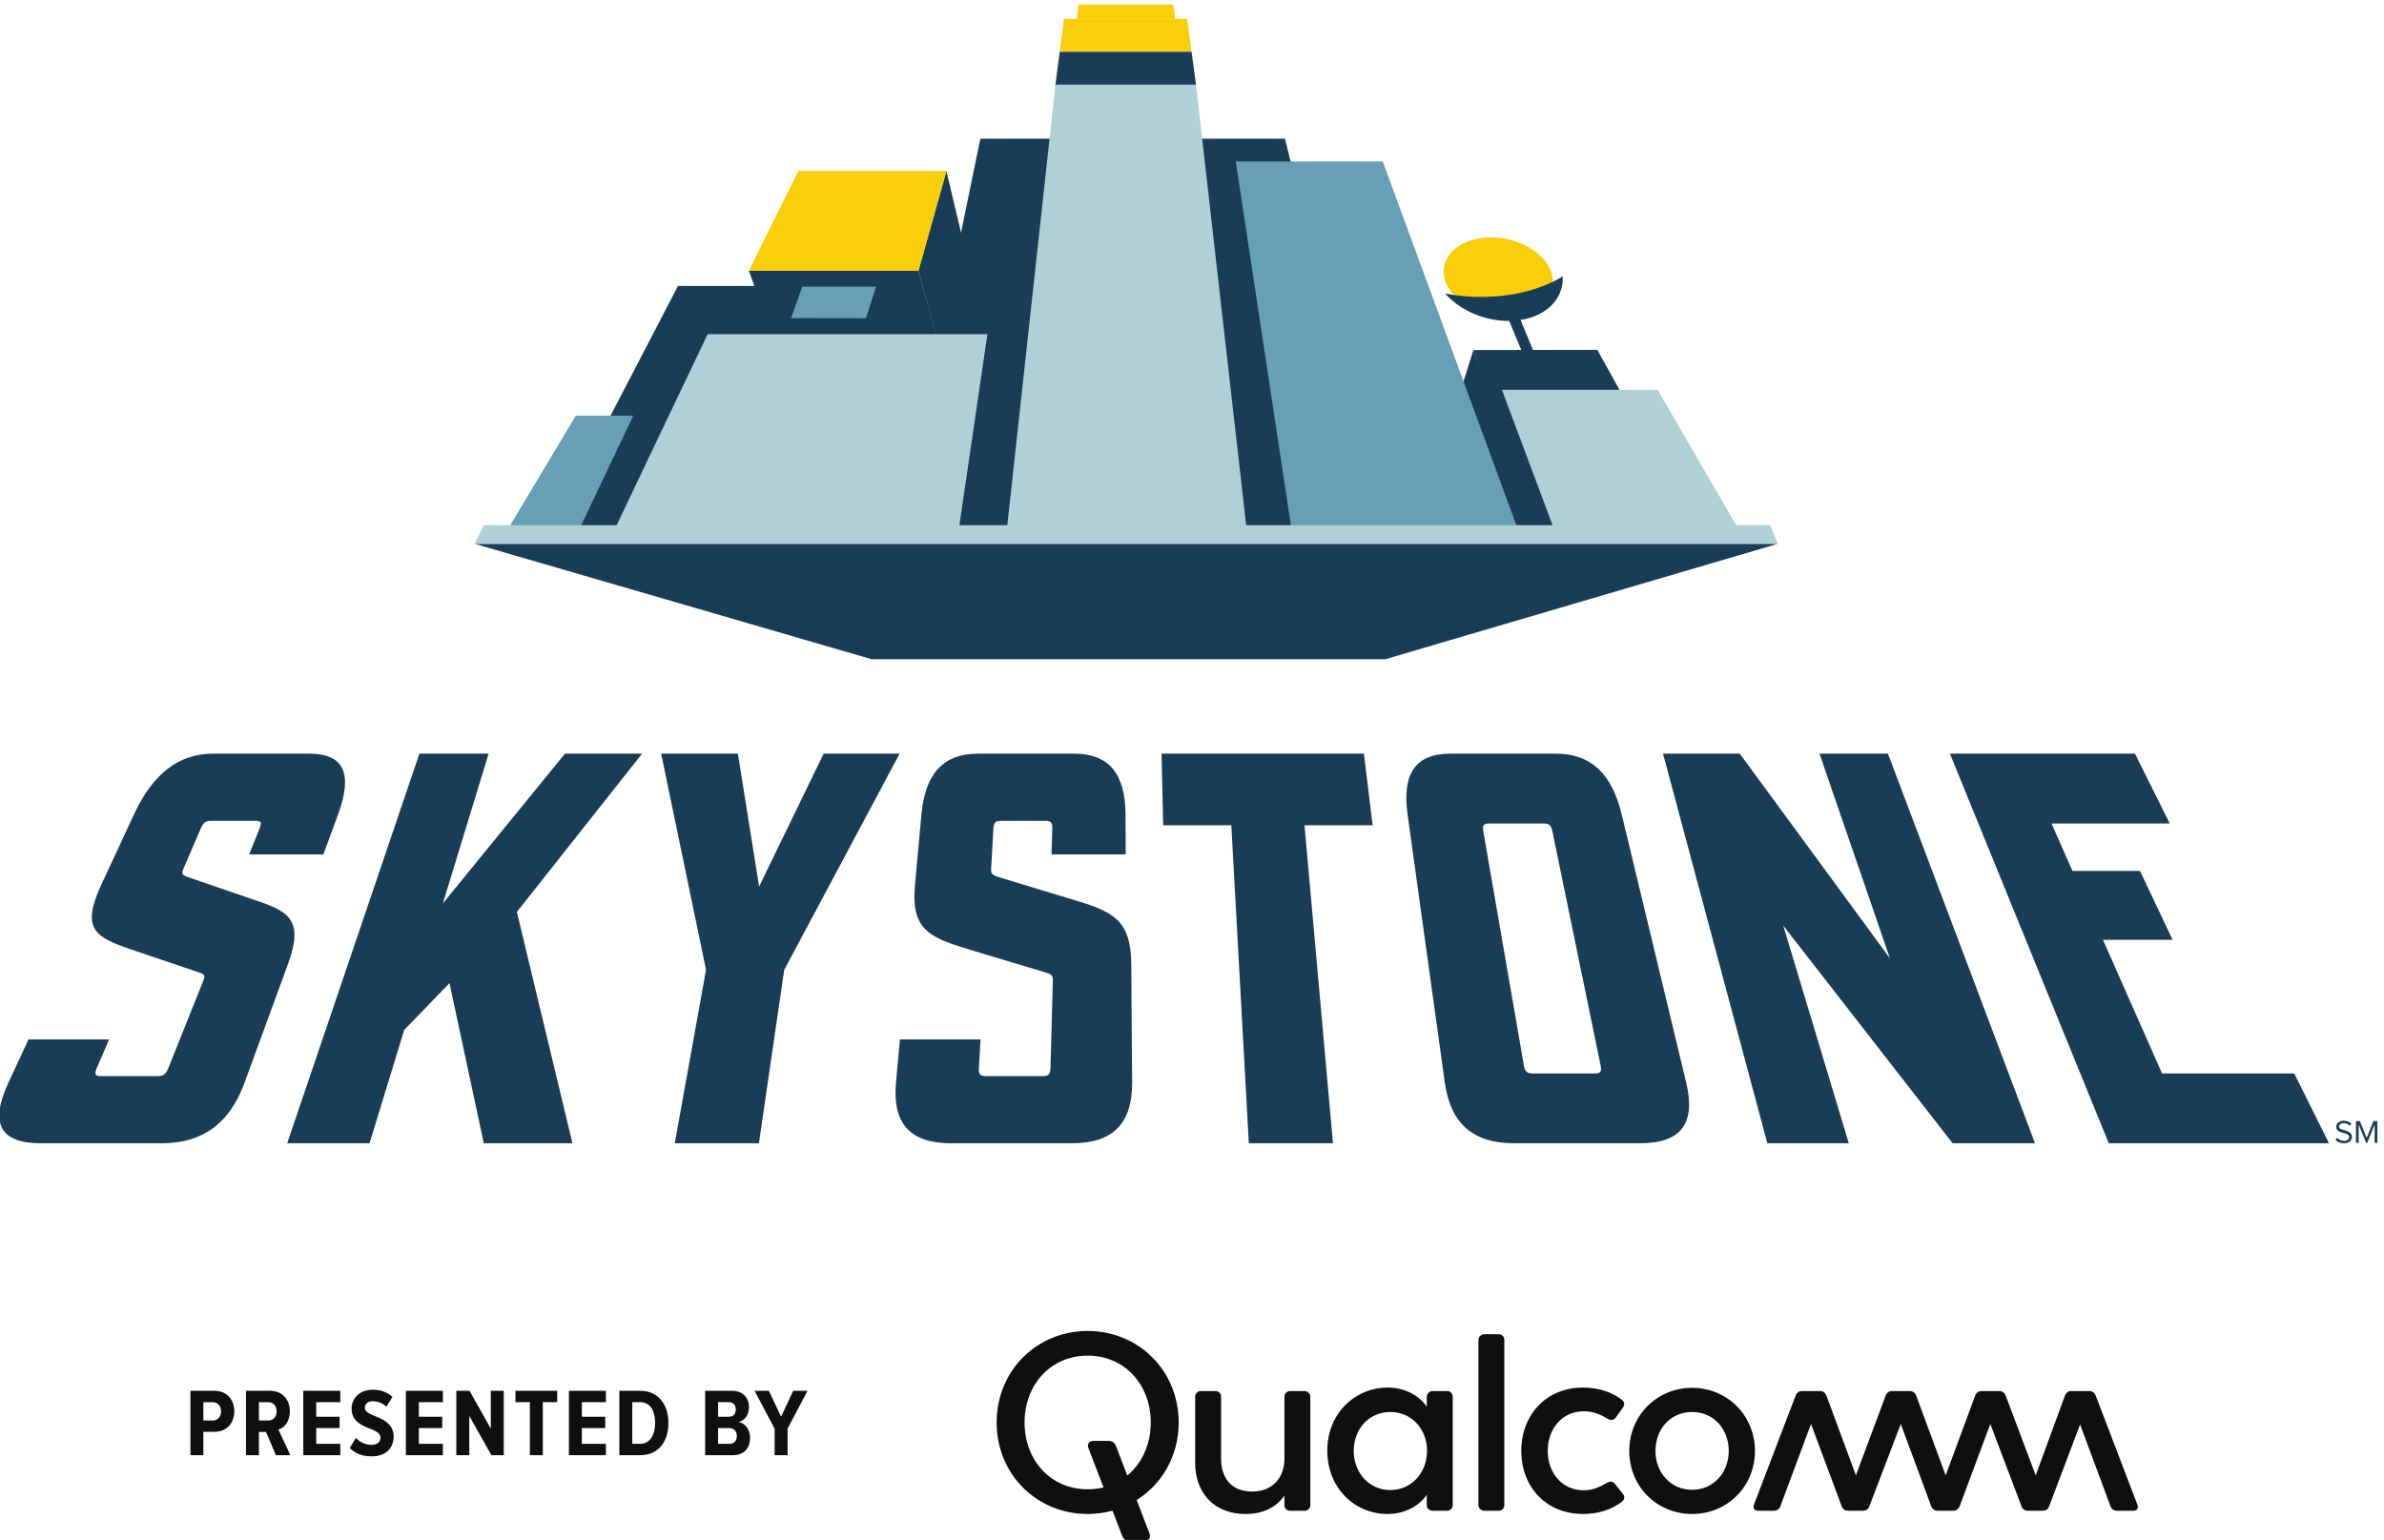<svg xmlns="http://www.w3.org/2000/svg" width="867.699" height="560.506"><path d="m797.551 2059.89 54.711 117.61h220.498l-33.77-78.41c-7.39-17.16-4.73-22.05 11.94-22.05h153.67c16.68 0 23.41 4.89 30.29 22.05l96.32 240.56c5.4 13.48 1.18 17.17-15.09 22.06l-184.46 62.48c-95.42 33.07-137.32 53.9-80.38 176.4l89.43 192.36c52.4 112.71 122.74 166.61 217.43 166.61h262.47c94.69 0 120.14-53.9 78.65-166.61l-40.13-109.02H1456.1l28.11 69.82c6.91 17.14 4.64 22.06-10.25 22.06h-122.25c-14.87 0-21.24-4.92-28.62-22.06l-46.93-109.05c-5.79-13.47-4.1-17.14 12.9-23.28l178.96-61.26c96.14-31.84 139.06-53.9 94.23-176.39l-118.51-323.88c-41.24-112.71-114.86-166.61-227.57-166.61H886.637c-112.699 0-141.524 53.9-89.086 166.61m2428.649 0 10.82 117.61h220.49l-4.5-78.41c-.99-17.16 3.5-22.05 20.17-22.05h153.68c16.68 0 21.58 4.89 22.05 22.05l6.52 240.56c.37 13.48-5.23 17.17-23.32 22.06l-207.79 62.48c-107.76 33.07-157.43 53.9-146.21 176.4l17.61 192.36c10.32 112.71 60.55 166.61 155.24 166.61h262.47c94.69 0 140.27-53.9 140.85-166.61l.56-109.02h-203.02l2.05 69.82c.5 17.14-3.6 22.06-18.49 22.06h-122.25c-14.88 0-19.41-4.92-20.39-22.06l-6.22-109.05c-.77-13.47 2.29-17.14 21.59-23.28l201.82-61.26c108.02-31.84 159.18-53.9 160.08-176.39l2.38-323.88c.83-112.71-52.67-166.61-165.38-166.61h-329.53c-112.7 0-161.64 53.9-151.28 166.61m-1128.03-166.61-93.91 438.28-123.93-127.99-94.81-310.29h-225.41l361.83 1066.28h189.39l-125.21-409.79 334.15 409.79h211l-342.64-433.22 152.1-633.06zm608.14 474.57-122.78 591.71h209.98l58.04-363.84 176.62 363.84h207.92l-315.85-591.71-69.23-474.57H2620.7zm1437.48 395.7h-186.42l-4.49 196.01h553.76l23.84-196.01h-186.42l77.93-870.27h-230.3zm993.67-679.16c16.65 0 20.41 4.9 16.88 22.04l-131.75 639.96c-3.54 17.16-8.8 22.06-23.7 22.06h-150.08c-14.89 0-18.31-4.9-15.33-22.06l110.95-639.96c2.98-17.14 8.59-22.04 25.24-22.04zm-409.51-24.5-101.8 733.06c-15.65 112.71 22.16 166.61 116.84 166.61h289.24c94.69 0 152.93-53.9 180.03-166.61l176.21-733.06c27.1-112.71-13.85-166.61-126.55-166.61h-344.23c-112.7 0-174.09 53.9-189.74 166.61m597.25 899.67h210.01l410.87-560.09-192.7 560.09h187.34l402.48-1066.28h-225.47l-463.48 595.62 179.33-595.62h-222.96zm785.09 0h506.41l95.18-191.11h-323.56l57.39-129.79h184.76l89.32-188.67h-190.65l161.68-365.6h361.74l95.18-191.11h-602.73z" style="fill:#1a3d57;fill-opacity:1;fill-rule:nonzero;stroke:none" transform="matrix(.133 0 0 -.133 -102.968 667.939)"/><path d="M5004.61 4304.86c7.57-10.28 12.84-20.83 15.95-31.32 13.57-45.81-14.14-90.66-72.63-108.7-71.89-22.16-163.07 4.59-203.65 59.76-37.75 51.31-18.44 109.13 42.29 134.79 4.57 1.93 9.36 3.68 14.39 5.22 71.89 22.17 163.07-4.58 203.65-59.75" style="fill:#face08;fill-opacity:1;fill-rule:nonzero;stroke:none" transform="matrix(.133 0 0 -.133 -102.968 667.939)"/><path d="M4947.25 4223.72c-72.46-17.98-150.06-18.45-218.4-4.75 54.1-61.94 154.37-91.48 233.62-66.24 59.35 18.91 91.13 63.55 88.22 113.2-28.1-17.54-62.84-32.14-103.44-42.21m-45.81-34.3 52.01-125.35" style="fill:#1a3d57;fill-opacity:1;fill-rule:nonzero;stroke:none" transform="matrix(.133 0 0 -.133 -102.968 667.939)"/><path d="M4953.45 4060.2c-1.94 0-3.75 1-4.41 2.61l-52.02 125.34c-.84 2.03.46 4.23 2.89 4.93 2.49.7 5.1-.38 5.94-2.4l52.02-125.35c.84-2.02-.46-4.23-2.89-4.92-.52-.15-1.02-.21-1.53-.21" style="fill:#1a3d57;fill-opacity:1;fill-rule:nonzero;stroke:none" transform="matrix(.133 0 0 -.133 -102.968 667.939)"/><path d="M4953.45 4051.47c-6.48 0-12.24 3.41-14.36 8.49l-52.01 125.36c-1.33 3.18-1.07 6.6.7 9.63 1.79 3.02 4.88 5.29 8.72 6.38 7.93 2.25 16.57-1.26 19.3-7.8l52.01-125.36c2.72-6.59-1.52-13.76-9.42-16.01-1.57-.45-3.24-.69-4.94-.69" style="fill:#1a3d57;fill-opacity:1;fill-rule:nonzero;stroke:none" transform="matrix(.133 0 0 -.133 -102.968 667.939)"/><path d="m5145.45 4064.66 272.58-492.22h-423.05l-188.77 491.63zm-402.62-501.28-128.92 391.92-26.66-127.38 78.27-264.41z" style="fill:#1a3d57;fill-opacity:1;fill-rule:nonzero;stroke:none" transform="matrix(.133 0 0 -.133 -102.968 667.939)"/><path d="m4806.21 4064.07-137.97-437.59 194.07-62.97 149.92-4.1z" style="fill:#1a3d57;fill-opacity:1;fill-rule:nonzero;stroke:none" transform="matrix(.133 0 0 -.133 -102.968 667.939)"/><path d="m5537.23 3564.49-226.69 390.81h-426.23l149.95-400.65z" style="fill:#aed0d6;fill-opacity:1;fill-rule:nonzero;stroke:none" transform="matrix(.133 0 0 -.133 -102.968 667.939)"/><path d="m3456.96 4642.5-220.03-1070.06H4554.7L4290.72 4642.5zM2276.08 3559.41l353.44 680.16h238.12l139.84-109.26-79.95-208.76-153.47-362.14z" style="fill:#1a3d57;fill-opacity:1;fill-rule:nonzero;stroke:none" transform="matrix(.133 0 0 -.133 -102.968 667.939)"/><path d="m2157.76 3563.51 192.28 321.19h157.25l-152.64-321.19z" style="fill:#669fb6;fill-opacity:1;fill-rule:nonzero;stroke:none" transform="matrix(.133 0 0 -.133 -102.968 667.939)"/><path d="M2823.61 4280.95h463.9l75.94-270.97h-441.21z" style="fill:#1a3d57;fill-opacity:1;fill-rule:nonzero;stroke:none" transform="matrix(.133 0 0 -.133 -102.968 667.939)"/><path d="m3071.6 4139.21 48.57-79.9-77.81 3.56z" style="fill:#1a3d57;fill-opacity:1;fill-rule:nonzero;stroke:none" transform="matrix(.133 0 0 -.133 -102.968 667.939)"/><path d="M2969.73 4237.67h201.91l-27.56-86.43-204.99.32z" style="fill:#669fb6;fill-opacity:1;fill-rule:nonzero;stroke:none" transform="matrix(.133 0 0 -.133 -102.968 667.939)"/><path d="m3364.2 4554.16 92.76-391.31-75.36-223.3-94.09 341.4z" style="fill:#1a3d57;fill-opacity:1;fill-rule:nonzero;stroke:none" transform="matrix(.133 0 0 -.133 -102.968 667.939)"/><path d="M2959 4554.43h405.2l-76.69-273.48h-463.9z" style="fill:#face08;fill-opacity:1;fill-rule:nonzero;stroke:none" transform="matrix(.133 0 0 -.133 -102.968 667.939)"/><path d="M2710.62 4107.47h765.77l-79.89-544.2-944.98.24z" style="fill:#aed0d6;fill-opacity:1;fill-rule:nonzero;stroke:none" transform="matrix(.133 0 0 -.133 -102.968 667.939)"/><path d="m4191.79 4580.26-79.19-499.93 16.76-518.19 247.84-.06zm-2118.71-1046.4h3566.19L4564.82 3217.9H3160z" style="fill:#1a3d57;fill-opacity:1;fill-rule:nonzero;stroke:none" transform="matrix(.133 0 0 -.133 -102.968 667.939)"/><path d="m4933.17 3559.41-375.03 1020.85H4156l154.26-1018.18z" style="fill:#669fb6;fill-opacity:1;fill-rule:nonzero;stroke:none" transform="matrix(.133 0 0 -.133 -102.968 667.939)"/><path d="m3639.89 4502.33 78.45-412.86-37.45-526.2-160.47.23z" style="fill:#1a3d57;fill-opacity:1;fill-rule:nonzero;stroke:none" transform="matrix(.133 0 0 -.133 -102.968 667.939)"/><path d="M4047.19 4790.33h-384.7L3528.5 3563.27l658.55-1.13z" style="fill:#aed0d6;fill-opacity:1;fill-rule:nonzero;stroke:none" transform="matrix(.133 0 0 -.133 -102.968 667.939)"/><path d="M4022.83 4970.34h-336.81l-11.77-90h360.76z" style="fill:#face08;fill-opacity:1;fill-rule:nonzero;stroke:none" transform="matrix(.133 0 0 -.133 -102.968 667.939)"/><path d="M4035.01 4880.34h-360.76l-11.76-90.01h384.7z" style="fill:#1a3d57;fill-opacity:1;fill-rule:nonzero;stroke:none" transform="matrix(.133 0 0 -.133 -102.968 667.939)"/><path d="m5639.27 3533.86-21.12 51.1h-3519.9l-25.17-51.1z" style="fill:#aed0d6;fill-opacity:1;fill-rule:nonzero;stroke:none" transform="matrix(.133 0 0 -.133 -102.968 667.939)"/><path d="m3725.87 5009.54-5.12-39.2h269.46l-5.3 39.2z" style="fill:#face08;fill-opacity:1;fill-rule:nonzero;stroke:none" transform="matrix(.133 0 0 -.133 -102.968 667.939)"/><path d="M6509.53 1202.22c-3.41 8.87-9.55 12.97-17.74 12.97h-49.13c-8.19 0-14.33-4.1-17.75-12.97l-79.84-217.681-81.89 217.681c-3.41 8.87-9.55 12.97-17.74 12.97h-48.45c-8.19 0-14.32-4.1-17.74-12.97l-80.52-217.681-80.52 217.681c-3.42 8.87-9.56 12.97-17.75 12.97h-48.45c-8.19 0-14.33-4.1-17.74-12.97l-81.21-217.681-80.52 217.681c-3.41 8.87-9.56 12.97-17.75 12.97h-49.13c-8.18 0-14.33-4.1-17.74-12.97l-113.96-298.208c-3.41-8.18.68-16.371 10.92-16.371h43.67c8.19 0 15.01 4.089 17.74 12.281l83.94 225.188 83.94-225.188c3.41-8.883 9.55-12.281 17.73-12.281h40.27c8.19 0 14.33 3.398 17.74 12.281l85.98 225.188 83.26-225.188c3.41-8.192 9.55-12.281 17.74-12.281h42.31c8.19 0 14.33 4.089 17.74 12.281l83.94 225.188 85.3-225.188c3.4-8.883 9.55-12.281 17.74-12.281h40.26c8.19 0 14.33 3.398 17.74 12.281l84.62 223.828 83.25-223.828c2.73-8.192 9.56-12.281 17.74-12.281h45.05c10.23 0 14.32 8.191 10.91 16.371zM5194.64 959.969c-8.18 10.91-16.37 7.511-23.88 3.41-17.74-10.238-37.53-19.789-62.1-19.789-59.37 0-98.95 47.09-98.95 107.82 0 60.74 39.58 108.51 98.95 108.51 24.57 0 45.72-8.88 63.46-19.8 7.51-4.77 16.38-7.5 23.89 2.73l19.11 26.61c8.19 11.61 1.36 19.11-3.42 22.53-27.97 21.15-64.82 32.75-105.09 32.75-101.68 0-169.23-75.06-169.23-173.33 0-98.269 67.55-172.648 169.23-172.648 40.27 0 77.12 11.609 105.09 32.758 4.78 3.41 12.29 11.601 3.42 22.519zm-615.52-15.699c-58.69 0-100.32 47.781-100.32 107.14 0 60.05 41.63 106.46 100.32 106.46 58 0 100.31-46.41 100.31-106.46 0-59.359-42.31-107.14-100.31-107.14m155.58 270.92h-40.26c-8.19 0-15.69-6.83-15.69-15.69v-27.31c-20.47 30.71-60.05 52.55-107.14 52.55-88.71 0-165.14-70.29-165.14-172.65 0-103.719 76.43-173.328 164.45-173.328 47.78 0 86.67 21.84 107.83 52.539v-28.649c0-8.191 7.5-15.011 15.69-15.011h40.26c8.19 0 15.02 6.82 15.02 15.011V1199.5c0 8.86-6.83 15.69-15.02 15.69m-875.6-231.088-31.31 81.638c-2.73 6.82-8.19 12.97-20.47 12.97h-40.95c-10.23 0-18.42-6.83-13.64-19.79l41.37-107.381c-13.72-3.398-28.23-5.219-43.42-5.219-101 0-172.65 79.16-172.65 182.89 0 103.72 71.65 182.88 172.65 182.88 100.99 0 172.65-79.16 172.65-182.88 0-60.23-24.19-112.13-64.23-145.108m-108.42 395.548c-137.85 0-249.08-107.14-249.08-250.44 0-143.312 111.23-250.448 249.08-250.448 23.58 0 46.35 3.207 67.94 9.117l26.92-69.848c2.72-7.511 8.18-12.289 18.42-12.289h42.99c10.24 0 17.74 6.828 12.96 19.797l-35.05 91.402c69.14 43.438 114.9 120.389 114.9 212.269 0 143.3-111.23 250.44-249.08 250.44m593.69-164.46h-40.26c-7.51 0-15.01-6.83-15.01-15.01v-169.92c0-52.549-32.76-90.08-88.04-90.08-56.64 0-85.29 36.16-85.29 90.76v169.24c0 8.18-6.83 15.01-15.02 15.01h-40.26c-8.19 0-15.7-6.83-15.7-15.01v-180.84c0-83.942 52.55-140.578 137.85-140.578 51.18 0 85.98 20.48 106.46 50.5v-27.293c0-8.188 7.5-14.328 15.01-14.328h40.26c8.19 0 15.7 6.82 15.7 15.011v296.838c0 8.87-7.51 15.7-15.7 15.7m531.59 155.59h-40.26c-8.19 0-15.7-7.51-15.7-15.7V903.332c0-8.191 7.51-15.703 15.7-15.703h40.26c8.87 0 15.02 7.512 15.02 15.703v451.748c0 8.19-6.15 15.7-15.02 15.7m528.86-425.819c-58.68 0-100.31 47.09-100.31 106.449 0 60.05 41.63 106.46 100.31 106.46 58.69 0 100.32-46.41 100.32-106.46 0-59.359-41.63-106.449-100.32-106.449m0 279.099c-95.53 0-171.96-75.07-171.96-172.65 0-98.269 76.43-172.648 171.96-172.648 95.54 0 171.97 74.379 171.97 172.648 0 97.58-76.43 172.65-171.97 172.65m-4025.69-64.4c0 15.34-9.25 25.12-23 25.12h-25.38v-50.23h25.38c13.75 0 23 10.04 23 25.11m-83.8-120.01v176.32h65.03c36.48 0 54.99-26.17 54.99-56.31 0-30.13-18.51-56.04-54.99-56.04h-29.61v-63.97zm235.84 120.01c0 15.34-9.25 25.12-23 25.12h-25.38v-50.23h25.38c13.75 0 23 9.78 23 25.11m-1.85-120.01-27.23 63.7h-19.3v-63.7h-35.42v176.32h65.82c32.52 0 54.2-23.26 54.2-55.77 0-30.41-16.39-45.74-31.2-50.5l32.52-70.05zm74.85 0v176.32h101.25v-31.19h-65.83v-39.92h63.97v-30.93h-63.97v-43.09h65.83v-31.19zm126.92 19.82 17.19 27.5c9.78-11.11 25.38-19.04 42.82-19.04 16.13 0 24.32 8.73 24.32 19.57 0 31.19-79.04 20.09-79.04 79.83 0 27.76 21.68 51.55 58.16 51.55 21.68 0 40.18-7.14 53.67-19.56l-16.66-26.97c-10.57 10.31-24.32 15.07-37.8 15.07-12.95 0-21.15-7.4-21.15-17.97 0-27.77 78.78-19.83 78.78-79.04 0-30.67-20.89-53.94-60.01-53.94-26.7 0-46.27 8.73-60.28 23m153.9-19.82v176.32h101.25v-31.19h-65.83v-39.92h63.97v-30.93h-63.97v-43.09h65.83v-31.19zm233.98 0-60.53 107.59v-107.59h-35.43v176.32h35.95l58.43-103.62v103.62h35.42v-176.32zm105.26 0v145.13h-39.39v31.19h114.2v-31.19h-39.39v-145.13zm106.83 0v176.32h101.25v-31.19h-65.83v-39.92h63.98v-30.93h-63.98v-43.09h65.83v-31.19zm235.84 88.03c0 35.16-14.01 57.1-40.71 57.1h-21.68v-113.94h21.42c26.43 0 40.97 23 40.97 56.84m-97.81-88.03v176.32h56.84c49.43 0 77.45-37.01 77.45-88.29 0-51.55-28.02-88.03-77.19-88.03zm321.52 52.6c0 12.16-7.14 21.68-20.62 21.68h-30.67v-43.09h30.67c13.21 0 20.62 7.67 20.62 21.41m-2.91 72.7c0 11.63-6.35 19.83-19.04 19.83h-29.34v-39.92h29.34c12.69 0 19.04 7.93 19.04 20.09m-83.8-125.3v176.32h73.22c31.73 0 46.8-20.88 46.8-44.94 0-21.94-12.43-36.48-28.55-40.45 17.97-2.9 31.46-21.41 31.46-43.08 0-26.97-15.08-47.85-47.33-47.85zm190.11 0v72.7l-54.99 103.62h39.12l33.58-70.84 33.31 70.84h39.13l-54.73-103.62v-72.7z" style="fill:#100f0d;fill-opacity:1;fill-rule:nonzero;stroke:none" transform="matrix(.133 0 0 -.133 -102.968 667.939)"/><path d="m7165.57 1902.76 4.47 5.73c3.85-4.48 10.29-8.59 18.7-8.59 10.64 0 14.04 5.72 14.04 10.38 0 15.38-35.34 6.8-35.34 28.09 0 9.84 8.77 16.64 20.58 16.64 9.04 0 16.1-3.13 21.11-8.41l-4.47-5.46c-4.47 5.01-10.73 7.16-17.27 7.16-7.06 0-12.25-3.85-12.25-9.48 0-13.42 35.33-5.73 35.33-28 0-8.59-5.9-17.54-22-17.54-10.29 0-17.99 3.94-22.9 9.48m107-8.4v50.19l-20.22-50.19h-3.04l-20.31 50.19v-50.19h-7.42v59.67h10.65l18.6-45.99 18.53 45.99H7280v-59.67z" style="fill:#1a3d57;fill-opacity:1;fill-rule:nonzero;stroke:none" transform="matrix(.133 0 0 -.133 -102.968 667.939)"/></svg>